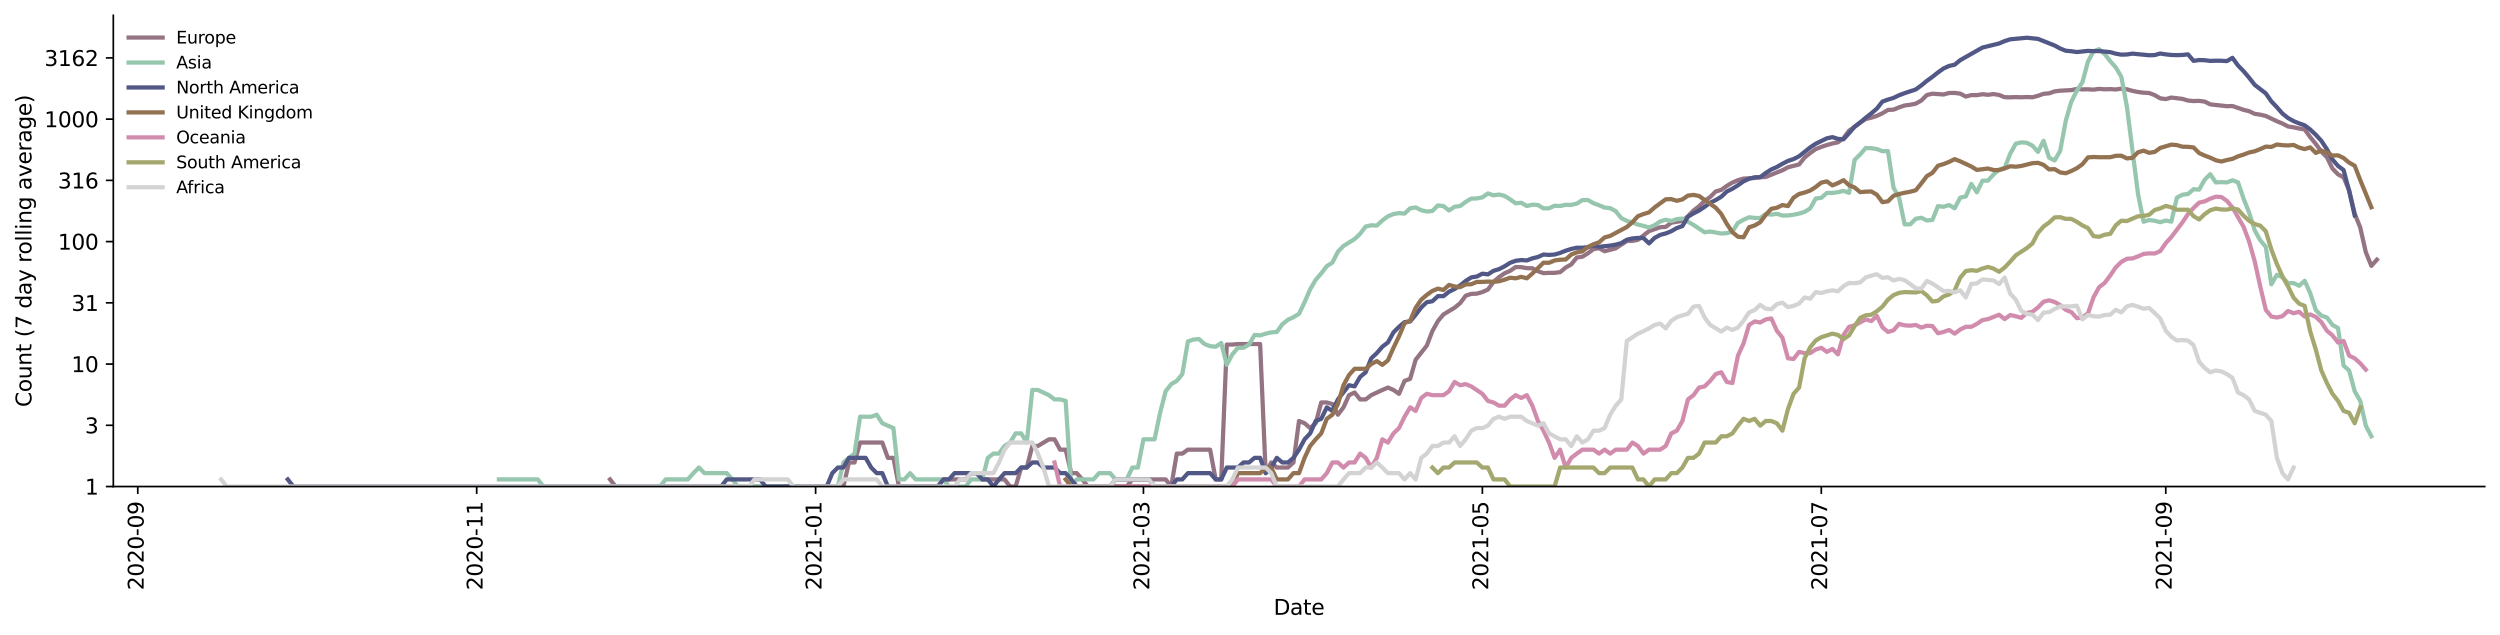 <?xml version="1.0" encoding="utf-8" standalone="no"?>
<!DOCTYPE svg PUBLIC "-//W3C//DTD SVG 1.1//EN"
  "http://www.w3.org/Graphics/SVG/1.1/DTD/svg11.dtd">
<svg height="298.621pt" version="1.1" viewBox="0 0 1176.528 298.621" width="1176.528pt" xmlns="http://www.w3.org/2000/svg" xmlns:xlink="http://www.w3.org/1999/xlink">
 <defs>
  <style type="text/css">*{stroke-linecap:butt;stroke-linejoin:round;}</style>
 </defs>
 <g id="figure_1">
  <g id="patch_1">
   <path d="M 0 298.621 
L 1176.528 298.621 
L 1176.528 0 
L 0 0 
z
" style="fill:#ffffff;"/>
  </g>
  <g id="axes_1">
   <g id="patch_2">
    <path d="M 53.328 228.96 
L 1169.328 228.96 
L 1169.328 7.2 
L 53.328 7.2 
z
" style="fill:#ffffff;"/>
   </g>
   <g id="matplotlib.axis_1">
    <g id="xtick_1">
     <g id="line2d_1">
      <defs>
       <path d="M 0 0 
L 0 3.5 
" id="mff3066e456" style="stroke:#000000;stroke-width:0.8;"/>
      </defs>
      <g>
       <use style="stroke:#000000;stroke-width:0.8;" x="64.833" xlink:href="#mff3066e456" y="228.96"/>
      </g>
     </g>
     <g id="text_1">
      <!-- 2020-09 -->
      <g transform="translate(67.593 277.743)rotate(-90)scale(0.1 -0.1)">
       <defs>
        <path d="M 1228 531 
L 3431 531 
L 3431 0 
L 469 0 
L 469 531 
Q 828 903 1448 1529 
Q 2069 2156 2228 2338 
Q 2531 2678 2651 2914 
Q 2772 3150 2772 3378 
Q 2772 3750 2511 3984 
Q 2250 4219 1831 4219 
Q 1534 4219 1204 4116 
Q 875 4013 500 3803 
L 500 4441 
Q 881 4594 1212 4672 
Q 1544 4750 1819 4750 
Q 2544 4750 2975 4387 
Q 3406 4025 3406 3419 
Q 3406 3131 3298 2873 
Q 3191 2616 2906 2266 
Q 2828 2175 2409 1742 
Q 1991 1309 1228 531 
z
" id="DejaVuSans-32" transform="scale(0.016)"/>
        <path d="M 2034 4250 
Q 1547 4250 1301 3770 
Q 1056 3291 1056 2328 
Q 1056 1369 1301 889 
Q 1547 409 2034 409 
Q 2525 409 2770 889 
Q 3016 1369 3016 2328 
Q 3016 3291 2770 3770 
Q 2525 4250 2034 4250 
z
M 2034 4750 
Q 2819 4750 3233 4129 
Q 3647 3509 3647 2328 
Q 3647 1150 3233 529 
Q 2819 -91 2034 -91 
Q 1250 -91 836 529 
Q 422 1150 422 2328 
Q 422 3509 836 4129 
Q 1250 4750 2034 4750 
z
" id="DejaVuSans-30" transform="scale(0.016)"/>
        <path d="M 313 2009 
L 1997 2009 
L 1997 1497 
L 313 1497 
L 313 2009 
z
" id="DejaVuSans-2d" transform="scale(0.016)"/>
        <path d="M 703 97 
L 703 672 
Q 941 559 1184 500 
Q 1428 441 1663 441 
Q 2288 441 2617 861 
Q 2947 1281 2994 2138 
Q 2813 1869 2534 1725 
Q 2256 1581 1919 1581 
Q 1219 1581 811 2004 
Q 403 2428 403 3163 
Q 403 3881 828 4315 
Q 1253 4750 1959 4750 
Q 2769 4750 3195 4129 
Q 3622 3509 3622 2328 
Q 3622 1225 3098 567 
Q 2575 -91 1691 -91 
Q 1453 -91 1209 -44 
Q 966 3 703 97 
z
M 1959 2075 
Q 2384 2075 2632 2365 
Q 2881 2656 2881 3163 
Q 2881 3666 2632 3958 
Q 2384 4250 1959 4250 
Q 1534 4250 1286 3958 
Q 1038 3666 1038 3163 
Q 1038 2656 1286 2365 
Q 1534 2075 1959 2075 
z
" id="DejaVuSans-39" transform="scale(0.016)"/>
       </defs>
       <use xlink:href="#DejaVuSans-32"/>
       <use x="63.623" xlink:href="#DejaVuSans-30"/>
       <use x="127.246" xlink:href="#DejaVuSans-32"/>
       <use x="190.869" xlink:href="#DejaVuSans-30"/>
       <use x="254.492" xlink:href="#DejaVuSans-2d"/>
       <use x="290.576" xlink:href="#DejaVuSans-30"/>
       <use x="354.199" xlink:href="#DejaVuSans-39"/>
      </g>
     </g>
    </g>
    <g id="xtick_2">
     <g id="line2d_2">
      <g>
       <use style="stroke:#000000;stroke-width:0.8;" x="224.337" xlink:href="#mff3066e456" y="228.96"/>
      </g>
     </g>
     <g id="text_2">
      <!-- 2020-11 -->
      <g transform="translate(227.096 277.743)rotate(-90)scale(0.1 -0.1)">
       <defs>
        <path d="M 794 531 
L 1825 531 
L 1825 4091 
L 703 3866 
L 703 4441 
L 1819 4666 
L 2450 4666 
L 2450 531 
L 3481 531 
L 3481 0 
L 794 0 
L 794 531 
z
" id="DejaVuSans-31" transform="scale(0.016)"/>
       </defs>
       <use xlink:href="#DejaVuSans-32"/>
       <use x="63.623" xlink:href="#DejaVuSans-30"/>
       <use x="127.246" xlink:href="#DejaVuSans-32"/>
       <use x="190.869" xlink:href="#DejaVuSans-30"/>
       <use x="254.492" xlink:href="#DejaVuSans-2d"/>
       <use x="290.576" xlink:href="#DejaVuSans-31"/>
       <use x="354.199" xlink:href="#DejaVuSans-31"/>
      </g>
     </g>
    </g>
    <g id="xtick_3">
     <g id="line2d_3">
      <g>
       <use style="stroke:#000000;stroke-width:0.8;" x="383.84" xlink:href="#mff3066e456" y="228.96"/>
      </g>
     </g>
     <g id="text_3">
      <!-- 2021-01 -->
      <g transform="translate(386.599 277.743)rotate(-90)scale(0.1 -0.1)">
       <use xlink:href="#DejaVuSans-32"/>
       <use x="63.623" xlink:href="#DejaVuSans-30"/>
       <use x="127.246" xlink:href="#DejaVuSans-32"/>
       <use x="190.869" xlink:href="#DejaVuSans-31"/>
       <use x="254.492" xlink:href="#DejaVuSans-2d"/>
       <use x="290.576" xlink:href="#DejaVuSans-30"/>
       <use x="354.199" xlink:href="#DejaVuSans-31"/>
      </g>
     </g>
    </g>
    <g id="xtick_4">
     <g id="line2d_4">
      <g>
       <use style="stroke:#000000;stroke-width:0.8;" x="538.114" xlink:href="#mff3066e456" y="228.96"/>
      </g>
     </g>
     <g id="text_4">
      <!-- 2021-03 -->
      <g transform="translate(540.873 277.743)rotate(-90)scale(0.1 -0.1)">
       <defs>
        <path d="M 2597 2516 
Q 3050 2419 3304 2112 
Q 3559 1806 3559 1356 
Q 3559 666 3084 287 
Q 2609 -91 1734 -91 
Q 1441 -91 1130 -33 
Q 819 25 488 141 
L 488 750 
Q 750 597 1062 519 
Q 1375 441 1716 441 
Q 2309 441 2620 675 
Q 2931 909 2931 1356 
Q 2931 1769 2642 2001 
Q 2353 2234 1838 2234 
L 1294 2234 
L 1294 2753 
L 1863 2753 
Q 2328 2753 2575 2939 
Q 2822 3125 2822 3475 
Q 2822 3834 2567 4026 
Q 2313 4219 1838 4219 
Q 1578 4219 1281 4162 
Q 984 4106 628 3988 
L 628 4550 
Q 988 4650 1302 4700 
Q 1616 4750 1894 4750 
Q 2613 4750 3031 4423 
Q 3450 4097 3450 3541 
Q 3450 3153 3228 2886 
Q 3006 2619 2597 2516 
z
" id="DejaVuSans-33" transform="scale(0.016)"/>
       </defs>
       <use xlink:href="#DejaVuSans-32"/>
       <use x="63.623" xlink:href="#DejaVuSans-30"/>
       <use x="127.246" xlink:href="#DejaVuSans-32"/>
       <use x="190.869" xlink:href="#DejaVuSans-31"/>
       <use x="254.492" xlink:href="#DejaVuSans-2d"/>
       <use x="290.576" xlink:href="#DejaVuSans-30"/>
       <use x="354.199" xlink:href="#DejaVuSans-33"/>
      </g>
     </g>
    </g>
    <g id="xtick_5">
     <g id="line2d_5">
      <g>
       <use style="stroke:#000000;stroke-width:0.8;" x="697.617" xlink:href="#mff3066e456" y="228.96"/>
      </g>
     </g>
     <g id="text_5">
      <!-- 2021-05 -->
      <g transform="translate(700.376 277.743)rotate(-90)scale(0.1 -0.1)">
       <defs>
        <path d="M 691 4666 
L 3169 4666 
L 3169 4134 
L 1269 4134 
L 1269 2991 
Q 1406 3038 1543 3061 
Q 1681 3084 1819 3084 
Q 2600 3084 3056 2656 
Q 3513 2228 3513 1497 
Q 3513 744 3044 326 
Q 2575 -91 1722 -91 
Q 1428 -91 1123 -41 
Q 819 9 494 109 
L 494 744 
Q 775 591 1075 516 
Q 1375 441 1709 441 
Q 2250 441 2565 725 
Q 2881 1009 2881 1497 
Q 2881 1984 2565 2268 
Q 2250 2553 1709 2553 
Q 1456 2553 1204 2497 
Q 953 2441 691 2322 
L 691 4666 
z
" id="DejaVuSans-35" transform="scale(0.016)"/>
       </defs>
       <use xlink:href="#DejaVuSans-32"/>
       <use x="63.623" xlink:href="#DejaVuSans-30"/>
       <use x="127.246" xlink:href="#DejaVuSans-32"/>
       <use x="190.869" xlink:href="#DejaVuSans-31"/>
       <use x="254.492" xlink:href="#DejaVuSans-2d"/>
       <use x="290.576" xlink:href="#DejaVuSans-30"/>
       <use x="354.199" xlink:href="#DejaVuSans-35"/>
      </g>
     </g>
    </g>
    <g id="xtick_6">
     <g id="line2d_6">
      <g>
       <use style="stroke:#000000;stroke-width:0.8;" x="857.12" xlink:href="#mff3066e456" y="228.96"/>
      </g>
     </g>
     <g id="text_6">
      <!-- 2021-07 -->
      <g transform="translate(859.879 277.743)rotate(-90)scale(0.1 -0.1)">
       <defs>
        <path d="M 525 4666 
L 3525 4666 
L 3525 4397 
L 1831 0 
L 1172 0 
L 2766 4134 
L 525 4134 
L 525 4666 
z
" id="DejaVuSans-37" transform="scale(0.016)"/>
       </defs>
       <use xlink:href="#DejaVuSans-32"/>
       <use x="63.623" xlink:href="#DejaVuSans-30"/>
       <use x="127.246" xlink:href="#DejaVuSans-32"/>
       <use x="190.869" xlink:href="#DejaVuSans-31"/>
       <use x="254.492" xlink:href="#DejaVuSans-2d"/>
       <use x="290.576" xlink:href="#DejaVuSans-30"/>
       <use x="354.199" xlink:href="#DejaVuSans-37"/>
      </g>
     </g>
    </g>
    <g id="xtick_7">
     <g id="line2d_7">
      <g>
       <use style="stroke:#000000;stroke-width:0.8;" x="1019.238" xlink:href="#mff3066e456" y="228.96"/>
      </g>
     </g>
     <g id="text_7">
      <!-- 2021-09 -->
      <g transform="translate(1021.998 277.743)rotate(-90)scale(0.1 -0.1)">
       <use xlink:href="#DejaVuSans-32"/>
       <use x="63.623" xlink:href="#DejaVuSans-30"/>
       <use x="127.246" xlink:href="#DejaVuSans-32"/>
       <use x="190.869" xlink:href="#DejaVuSans-31"/>
       <use x="254.492" xlink:href="#DejaVuSans-2d"/>
       <use x="290.576" xlink:href="#DejaVuSans-30"/>
       <use x="354.199" xlink:href="#DejaVuSans-39"/>
      </g>
     </g>
    </g>
    <g id="text_8">
     <!-- Date -->
     <g transform="translate(599.377 289.341)scale(0.1 -0.1)">
      <defs>
       <path d="M 1259 4147 
L 1259 519 
L 2022 519 
Q 2988 519 3436 956 
Q 3884 1394 3884 2338 
Q 3884 3275 3436 3711 
Q 2988 4147 2022 4147 
L 1259 4147 
z
M 628 4666 
L 1925 4666 
Q 3281 4666 3915 4102 
Q 4550 3538 4550 2338 
Q 4550 1131 3912 565 
Q 3275 0 1925 0 
L 628 0 
L 628 4666 
z
" id="DejaVuSans-44" transform="scale(0.016)"/>
       <path d="M 2194 1759 
Q 1497 1759 1228 1600 
Q 959 1441 959 1056 
Q 959 750 1161 570 
Q 1363 391 1709 391 
Q 2188 391 2477 730 
Q 2766 1069 2766 1631 
L 2766 1759 
L 2194 1759 
z
M 3341 1997 
L 3341 0 
L 2766 0 
L 2766 531 
Q 2569 213 2275 61 
Q 1981 -91 1556 -91 
Q 1019 -91 701 211 
Q 384 513 384 1019 
Q 384 1609 779 1909 
Q 1175 2209 1959 2209 
L 2766 2209 
L 2766 2266 
Q 2766 2663 2505 2880 
Q 2244 3097 1772 3097 
Q 1472 3097 1187 3025 
Q 903 2953 641 2809 
L 641 3341 
Q 956 3463 1253 3523 
Q 1550 3584 1831 3584 
Q 2591 3584 2966 3190 
Q 3341 2797 3341 1997 
z
" id="DejaVuSans-61" transform="scale(0.016)"/>
       <path d="M 1172 4494 
L 1172 3500 
L 2356 3500 
L 2356 3053 
L 1172 3053 
L 1172 1153 
Q 1172 725 1289 603 
Q 1406 481 1766 481 
L 2356 481 
L 2356 0 
L 1766 0 
Q 1100 0 847 248 
Q 594 497 594 1153 
L 594 3053 
L 172 3053 
L 172 3500 
L 594 3500 
L 594 4494 
L 1172 4494 
z
" id="DejaVuSans-74" transform="scale(0.016)"/>
       <path d="M 3597 1894 
L 3597 1613 
L 953 1613 
Q 991 1019 1311 708 
Q 1631 397 2203 397 
Q 2534 397 2845 478 
Q 3156 559 3463 722 
L 3463 178 
Q 3153 47 2828 -22 
Q 2503 -91 2169 -91 
Q 1331 -91 842 396 
Q 353 884 353 1716 
Q 353 2575 817 3079 
Q 1281 3584 2069 3584 
Q 2775 3584 3186 3129 
Q 3597 2675 3597 1894 
z
M 3022 2063 
Q 3016 2534 2758 2815 
Q 2500 3097 2075 3097 
Q 1594 3097 1305 2825 
Q 1016 2553 972 2059 
L 3022 2063 
z
" id="DejaVuSans-65" transform="scale(0.016)"/>
      </defs>
      <use xlink:href="#DejaVuSans-44"/>
      <use x="77.002" xlink:href="#DejaVuSans-61"/>
      <use x="138.281" xlink:href="#DejaVuSans-74"/>
      <use x="177.49" xlink:href="#DejaVuSans-65"/>
     </g>
    </g>
   </g>
   <g id="matplotlib.axis_2">
    <g id="ytick_1">
     <g id="line2d_8">
      <defs>
       <path d="M 0 0 
L -3.5 0 
" id="m9915621130" style="stroke:#000000;stroke-width:0.8;"/>
      </defs>
      <g>
       <use style="stroke:#000000;stroke-width:0.8;" x="53.328" xlink:href="#m9915621130" y="228.96"/>
      </g>
     </g>
     <g id="text_9">
      <!-- 1 -->
      <g transform="translate(39.966 232.759)scale(0.1 -0.1)">
       <use xlink:href="#DejaVuSans-31"/>
      </g>
     </g>
    </g>
    <g id="ytick_2">
     <g id="line2d_9">
      <g>
       <use style="stroke:#000000;stroke-width:0.8;" x="53.328" xlink:href="#m9915621130" y="200.145"/>
      </g>
     </g>
     <g id="text_10">
      <!-- 3 -->
      <g transform="translate(39.966 203.944)scale(0.1 -0.1)">
       <use xlink:href="#DejaVuSans-33"/>
      </g>
     </g>
    </g>
    <g id="ytick_3">
     <g id="line2d_10">
      <g>
       <use style="stroke:#000000;stroke-width:0.8;" x="53.328" xlink:href="#m9915621130" y="171.33"/>
      </g>
     </g>
     <g id="text_11">
      <!-- 10 -->
      <g transform="translate(33.603 175.129)scale(0.1 -0.1)">
       <use xlink:href="#DejaVuSans-31"/>
       <use x="63.623" xlink:href="#DejaVuSans-30"/>
      </g>
     </g>
    </g>
    <g id="ytick_4">
     <g id="line2d_11">
      <g>
       <use style="stroke:#000000;stroke-width:0.8;" x="53.328" xlink:href="#m9915621130" y="142.515"/>
      </g>
     </g>
     <g id="text_12">
      <!-- 31 -->
      <g transform="translate(33.603 146.314)scale(0.1 -0.1)">
       <use xlink:href="#DejaVuSans-33"/>
       <use x="63.623" xlink:href="#DejaVuSans-31"/>
      </g>
     </g>
    </g>
    <g id="ytick_5">
     <g id="line2d_12">
      <g>
       <use style="stroke:#000000;stroke-width:0.8;" x="53.328" xlink:href="#m9915621130" y="113.7"/>
      </g>
     </g>
     <g id="text_13">
      <!-- 100 -->
      <g transform="translate(27.241 117.499)scale(0.1 -0.1)">
       <use xlink:href="#DejaVuSans-31"/>
       <use x="63.623" xlink:href="#DejaVuSans-30"/>
       <use x="127.246" xlink:href="#DejaVuSans-30"/>
      </g>
     </g>
    </g>
    <g id="ytick_6">
     <g id="line2d_13">
      <g>
       <use style="stroke:#000000;stroke-width:0.8;" x="53.328" xlink:href="#m9915621130" y="84.885"/>
      </g>
     </g>
     <g id="text_14">
      <!-- 316 -->
      <g transform="translate(27.241 88.684)scale(0.1 -0.1)">
       <defs>
        <path d="M 2113 2584 
Q 1688 2584 1439 2293 
Q 1191 2003 1191 1497 
Q 1191 994 1439 701 
Q 1688 409 2113 409 
Q 2538 409 2786 701 
Q 3034 994 3034 1497 
Q 3034 2003 2786 2293 
Q 2538 2584 2113 2584 
z
M 3366 4563 
L 3366 3988 
Q 3128 4100 2886 4159 
Q 2644 4219 2406 4219 
Q 1781 4219 1451 3797 
Q 1122 3375 1075 2522 
Q 1259 2794 1537 2939 
Q 1816 3084 2150 3084 
Q 2853 3084 3261 2657 
Q 3669 2231 3669 1497 
Q 3669 778 3244 343 
Q 2819 -91 2113 -91 
Q 1303 -91 875 529 
Q 447 1150 447 2328 
Q 447 3434 972 4092 
Q 1497 4750 2381 4750 
Q 2619 4750 2861 4703 
Q 3103 4656 3366 4563 
z
" id="DejaVuSans-36" transform="scale(0.016)"/>
       </defs>
       <use xlink:href="#DejaVuSans-33"/>
       <use x="63.623" xlink:href="#DejaVuSans-31"/>
       <use x="127.246" xlink:href="#DejaVuSans-36"/>
      </g>
     </g>
    </g>
    <g id="ytick_7">
     <g id="line2d_14">
      <g>
       <use style="stroke:#000000;stroke-width:0.8;" x="53.328" xlink:href="#m9915621130" y="56.07"/>
      </g>
     </g>
     <g id="text_15">
      <!-- 1000 -->
      <g transform="translate(20.878 59.869)scale(0.1 -0.1)">
       <use xlink:href="#DejaVuSans-31"/>
       <use x="63.623" xlink:href="#DejaVuSans-30"/>
       <use x="127.246" xlink:href="#DejaVuSans-30"/>
       <use x="190.869" xlink:href="#DejaVuSans-30"/>
      </g>
     </g>
    </g>
    <g id="ytick_8">
     <g id="line2d_15">
      <g>
       <use style="stroke:#000000;stroke-width:0.8;" x="53.328" xlink:href="#m9915621130" y="27.255"/>
      </g>
     </g>
     <g id="text_16">
      <!-- 3162 -->
      <g transform="translate(20.878 31.054)scale(0.1 -0.1)">
       <use xlink:href="#DejaVuSans-33"/>
       <use x="63.623" xlink:href="#DejaVuSans-31"/>
       <use x="127.246" xlink:href="#DejaVuSans-36"/>
       <use x="190.869" xlink:href="#DejaVuSans-32"/>
      </g>
     </g>
    </g>
    <g id="text_17">
     <!-- Count (7 day rolling average) -->
     <g transform="translate(14.798 191.548)rotate(-90)scale(0.1 -0.1)">
      <defs>
       <path d="M 4122 4306 
L 4122 3641 
Q 3803 3938 3442 4084 
Q 3081 4231 2675 4231 
Q 1875 4231 1450 3742 
Q 1025 3253 1025 2328 
Q 1025 1406 1450 917 
Q 1875 428 2675 428 
Q 3081 428 3442 575 
Q 3803 722 4122 1019 
L 4122 359 
Q 3791 134 3420 21 
Q 3050 -91 2638 -91 
Q 1578 -91 968 557 
Q 359 1206 359 2328 
Q 359 3453 968 4101 
Q 1578 4750 2638 4750 
Q 3056 4750 3426 4639 
Q 3797 4528 4122 4306 
z
" id="DejaVuSans-43" transform="scale(0.016)"/>
       <path d="M 1959 3097 
Q 1497 3097 1228 2736 
Q 959 2375 959 1747 
Q 959 1119 1226 758 
Q 1494 397 1959 397 
Q 2419 397 2687 759 
Q 2956 1122 2956 1747 
Q 2956 2369 2687 2733 
Q 2419 3097 1959 3097 
z
M 1959 3584 
Q 2709 3584 3137 3096 
Q 3566 2609 3566 1747 
Q 3566 888 3137 398 
Q 2709 -91 1959 -91 
Q 1206 -91 779 398 
Q 353 888 353 1747 
Q 353 2609 779 3096 
Q 1206 3584 1959 3584 
z
" id="DejaVuSans-6f" transform="scale(0.016)"/>
       <path d="M 544 1381 
L 544 3500 
L 1119 3500 
L 1119 1403 
Q 1119 906 1312 657 
Q 1506 409 1894 409 
Q 2359 409 2629 706 
Q 2900 1003 2900 1516 
L 2900 3500 
L 3475 3500 
L 3475 0 
L 2900 0 
L 2900 538 
Q 2691 219 2414 64 
Q 2138 -91 1772 -91 
Q 1169 -91 856 284 
Q 544 659 544 1381 
z
M 1991 3584 
L 1991 3584 
z
" id="DejaVuSans-75" transform="scale(0.016)"/>
       <path d="M 3513 2113 
L 3513 0 
L 2938 0 
L 2938 2094 
Q 2938 2591 2744 2837 
Q 2550 3084 2163 3084 
Q 1697 3084 1428 2787 
Q 1159 2491 1159 1978 
L 1159 0 
L 581 0 
L 581 3500 
L 1159 3500 
L 1159 2956 
Q 1366 3272 1645 3428 
Q 1925 3584 2291 3584 
Q 2894 3584 3203 3211 
Q 3513 2838 3513 2113 
z
" id="DejaVuSans-6e" transform="scale(0.016)"/>
       <path id="DejaVuSans-20" transform="scale(0.016)"/>
       <path d="M 1984 4856 
Q 1566 4138 1362 3434 
Q 1159 2731 1159 2009 
Q 1159 1288 1364 580 
Q 1569 -128 1984 -844 
L 1484 -844 
Q 1016 -109 783 600 
Q 550 1309 550 2009 
Q 550 2706 781 3412 
Q 1013 4119 1484 4856 
L 1984 4856 
z
" id="DejaVuSans-28" transform="scale(0.016)"/>
       <path d="M 2906 2969 
L 2906 4863 
L 3481 4863 
L 3481 0 
L 2906 0 
L 2906 525 
Q 2725 213 2448 61 
Q 2172 -91 1784 -91 
Q 1150 -91 751 415 
Q 353 922 353 1747 
Q 353 2572 751 3078 
Q 1150 3584 1784 3584 
Q 2172 3584 2448 3432 
Q 2725 3281 2906 2969 
z
M 947 1747 
Q 947 1113 1208 752 
Q 1469 391 1925 391 
Q 2381 391 2643 752 
Q 2906 1113 2906 1747 
Q 2906 2381 2643 2742 
Q 2381 3103 1925 3103 
Q 1469 3103 1208 2742 
Q 947 2381 947 1747 
z
" id="DejaVuSans-64" transform="scale(0.016)"/>
       <path d="M 2059 -325 
Q 1816 -950 1584 -1140 
Q 1353 -1331 966 -1331 
L 506 -1331 
L 506 -850 
L 844 -850 
Q 1081 -850 1212 -737 
Q 1344 -625 1503 -206 
L 1606 56 
L 191 3500 
L 800 3500 
L 1894 763 
L 2988 3500 
L 3597 3500 
L 2059 -325 
z
" id="DejaVuSans-79" transform="scale(0.016)"/>
       <path d="M 2631 2963 
Q 2534 3019 2420 3045 
Q 2306 3072 2169 3072 
Q 1681 3072 1420 2755 
Q 1159 2438 1159 1844 
L 1159 0 
L 581 0 
L 581 3500 
L 1159 3500 
L 1159 2956 
Q 1341 3275 1631 3429 
Q 1922 3584 2338 3584 
Q 2397 3584 2469 3576 
Q 2541 3569 2628 3553 
L 2631 2963 
z
" id="DejaVuSans-72" transform="scale(0.016)"/>
       <path d="M 603 4863 
L 1178 4863 
L 1178 0 
L 603 0 
L 603 4863 
z
" id="DejaVuSans-6c" transform="scale(0.016)"/>
       <path d="M 603 3500 
L 1178 3500 
L 1178 0 
L 603 0 
L 603 3500 
z
M 603 4863 
L 1178 4863 
L 1178 4134 
L 603 4134 
L 603 4863 
z
" id="DejaVuSans-69" transform="scale(0.016)"/>
       <path d="M 2906 1791 
Q 2906 2416 2648 2759 
Q 2391 3103 1925 3103 
Q 1463 3103 1205 2759 
Q 947 2416 947 1791 
Q 947 1169 1205 825 
Q 1463 481 1925 481 
Q 2391 481 2648 825 
Q 2906 1169 2906 1791 
z
M 3481 434 
Q 3481 -459 3084 -895 
Q 2688 -1331 1869 -1331 
Q 1566 -1331 1297 -1286 
Q 1028 -1241 775 -1147 
L 775 -588 
Q 1028 -725 1275 -790 
Q 1522 -856 1778 -856 
Q 2344 -856 2625 -561 
Q 2906 -266 2906 331 
L 2906 616 
Q 2728 306 2450 153 
Q 2172 0 1784 0 
Q 1141 0 747 490 
Q 353 981 353 1791 
Q 353 2603 747 3093 
Q 1141 3584 1784 3584 
Q 2172 3584 2450 3431 
Q 2728 3278 2906 2969 
L 2906 3500 
L 3481 3500 
L 3481 434 
z
" id="DejaVuSans-67" transform="scale(0.016)"/>
       <path d="M 191 3500 
L 800 3500 
L 1894 563 
L 2988 3500 
L 3597 3500 
L 2284 0 
L 1503 0 
L 191 3500 
z
" id="DejaVuSans-76" transform="scale(0.016)"/>
       <path d="M 513 4856 
L 1013 4856 
Q 1481 4119 1714 3412 
Q 1947 2706 1947 2009 
Q 1947 1309 1714 600 
Q 1481 -109 1013 -844 
L 513 -844 
Q 928 -128 1133 580 
Q 1338 1288 1338 2009 
Q 1338 2731 1133 3434 
Q 928 4138 513 4856 
z
" id="DejaVuSans-29" transform="scale(0.016)"/>
      </defs>
      <use xlink:href="#DejaVuSans-43"/>
      <use x="69.824" xlink:href="#DejaVuSans-6f"/>
      <use x="131.006" xlink:href="#DejaVuSans-75"/>
      <use x="194.385" xlink:href="#DejaVuSans-6e"/>
      <use x="257.764" xlink:href="#DejaVuSans-74"/>
      <use x="296.973" xlink:href="#DejaVuSans-20"/>
      <use x="328.76" xlink:href="#DejaVuSans-28"/>
      <use x="367.773" xlink:href="#DejaVuSans-37"/>
      <use x="431.396" xlink:href="#DejaVuSans-20"/>
      <use x="463.184" xlink:href="#DejaVuSans-64"/>
      <use x="526.66" xlink:href="#DejaVuSans-61"/>
      <use x="587.939" xlink:href="#DejaVuSans-79"/>
      <use x="647.119" xlink:href="#DejaVuSans-20"/>
      <use x="678.906" xlink:href="#DejaVuSans-72"/>
      <use x="717.77" xlink:href="#DejaVuSans-6f"/>
      <use x="778.951" xlink:href="#DejaVuSans-6c"/>
      <use x="806.734" xlink:href="#DejaVuSans-6c"/>
      <use x="834.518" xlink:href="#DejaVuSans-69"/>
      <use x="862.301" xlink:href="#DejaVuSans-6e"/>
      <use x="925.68" xlink:href="#DejaVuSans-67"/>
      <use x="989.156" xlink:href="#DejaVuSans-20"/>
      <use x="1020.943" xlink:href="#DejaVuSans-61"/>
      <use x="1082.223" xlink:href="#DejaVuSans-76"/>
      <use x="1141.402" xlink:href="#DejaVuSans-65"/>
      <use x="1202.926" xlink:href="#DejaVuSans-72"/>
      <use x="1244.039" xlink:href="#DejaVuSans-61"/>
      <use x="1305.318" xlink:href="#DejaVuSans-67"/>
      <use x="1368.795" xlink:href="#DejaVuSans-65"/>
      <use x="1430.318" xlink:href="#DejaVuSans-29"/>
     </g>
    </g>
   </g>
   <g id="line2d_16">
    <path clip-path="url(#p66e56447bb)" d="M 287.092 225.618 
L 289.707 228.96 
L 396.914 228.96 
L 399.529 217.648 
L 402.143 217.648 
L 404.758 208.27 
L 415.218 208.27 
L 417.832 215.47 
L 420.447 215.47 
L 423.062 228.96 
L 441.366 228.96 
L 443.98 225.618 
L 454.44 225.618 
L 457.054 222.67 
L 459.669 222.67 
L 462.284 225.618 
L 472.743 225.618 
L 475.358 228.96 
L 477.973 228.96 
L 480.588 220.033 
L 483.203 220.033 
L 485.817 209.885 
L 488.432 209.885 
L 493.662 206.752 
L 496.277 206.752 
L 498.891 211.612 
L 501.506 211.612 
L 504.121 222.67 
L 506.736 222.67 
L 509.351 225.618 
L 511.965 228.96 
L 530.269 228.96 
L 532.884 225.618 
L 548.573 225.618 
L 551.188 228.96 
L 553.802 213.466 
L 556.417 213.466 
L 559.032 211.612 
L 569.491 211.612 
L 572.106 225.618 
L 574.721 225.618 
L 577.336 162.154 
L 579.95 162.154 
L 582.565 161.907 
L 593.024 161.907 
L 595.639 222.67 
L 598.254 217.648 
L 600.869 220.033 
L 606.099 220.033 
L 608.713 217.648 
L 611.328 198.121 
L 613.943 199.187 
L 616.558 201.464 
L 619.173 199.187 
L 621.787 189.404 
L 624.402 189.404 
L 627.017 190.151 
L 629.632 195.174 
L 632.247 191.716 
L 634.861 185.97 
L 637.476 184.718 
L 640.091 187.973 
L 642.706 187.973 
L 645.321 185.97 
L 650.55 183.526 
L 653.165 182.388 
L 655.78 183.526 
L 658.395 185.336 
L 661.009 179.256 
L 663.624 178.293 
L 666.239 169.272 
L 671.469 162.655 
L 674.084 155.837 
L 676.698 151.113 
L 679.313 147.971 
L 684.543 144.806 
L 687.158 142.669 
L 689.772 139.171 
L 692.387 138.296 
L 695.002 138.201 
L 697.617 137.451 
L 700.232 136.278 
L 702.846 132.673 
L 705.461 130.413 
L 708.076 128.598 
L 710.691 127.457 
L 713.306 125.665 
L 715.92 125.722 
L 718.535 126.189 
L 721.15 126.248 
L 723.765 127.644 
L 726.38 128.533 
L 728.994 128.404 
L 731.609 128.404 
L 734.224 128.085 
L 736.839 125.896 
L 739.454 124.427 
L 742.069 121.188 
L 744.683 120.805 
L 747.298 119.196 
L 749.913 117.227 
L 752.528 116.818 
L 755.143 118.235 
L 760.372 116.859 
L 765.602 113.416 
L 768.217 113.38 
L 770.831 112.856 
L 776.061 108.753 
L 781.291 106.942 
L 783.905 106.779 
L 786.52 104.798 
L 791.75 103.912 
L 794.365 101.781 
L 796.979 99.068 
L 799.594 97.059 
L 802.209 94.542 
L 804.824 92.699 
L 807.439 90.104 
L 810.054 89.363 
L 812.668 87.475 
L 815.283 85.919 
L 817.898 84.802 
L 820.513 84.036 
L 825.742 83.775 
L 828.357 83.41 
L 830.972 83.293 
L 836.202 81.168 
L 838.816 80.137 
L 841.431 78.728 
L 846.661 77.394 
L 849.276 74.115 
L 851.89 72.021 
L 854.505 70.158 
L 857.12 69.143 
L 859.735 68.255 
L 862.35 67.527 
L 864.964 66.973 
L 867.579 65.002 
L 870.194 61.495 
L 872.809 59.712 
L 875.424 57.672 
L 878.039 56.002 
L 880.653 55.383 
L 883.268 54.534 
L 885.883 53.301 
L 888.498 51.741 
L 891.113 51.609 
L 893.727 50.523 
L 896.342 49.644 
L 898.957 49.296 
L 901.572 48.785 
L 904.187 47.309 
L 906.801 44.712 
L 909.416 44.091 
L 914.646 44.466 
L 917.261 43.761 
L 919.875 43.735 
L 922.49 44.06 
L 925.105 45.431 
L 927.72 44.756 
L 930.335 44.776 
L 932.949 44.34 
L 935.564 44.61 
L 938.179 44.269 
L 940.794 44.696 
L 943.409 45.753 
L 946.024 45.796 
L 948.638 45.697 
L 951.253 45.782 
L 953.868 45.661 
L 956.483 45.779 
L 959.098 45.081 
L 961.712 44.149 
L 964.327 43.921 
L 966.942 43.003 
L 969.557 42.676 
L 974.786 42.397 
L 977.401 41.836 
L 980.016 42.068 
L 982.631 42.023 
L 985.246 42.187 
L 987.86 41.832 
L 990.475 42.029 
L 993.09 41.942 
L 995.705 42.107 
L 998.32 41.719 
L 1000.934 42.015 
L 1003.549 42.758 
L 1006.164 43.287 
L 1008.779 43.632 
L 1011.394 43.763 
L 1014.009 44.762 
L 1016.623 46.273 
L 1019.238 46.635 
L 1021.853 45.91 
L 1027.083 46.542 
L 1029.697 47.324 
L 1032.312 47.555 
L 1034.927 47.471 
L 1037.542 47.81 
L 1040.157 49.113 
L 1048.001 49.978 
L 1050.616 49.892 
L 1055.845 51.701 
L 1058.46 52.325 
L 1061.075 53.575 
L 1063.69 53.956 
L 1066.305 54.568 
L 1071.534 57.051 
L 1074.149 58.134 
L 1076.764 59.511 
L 1079.379 59.916 
L 1081.994 60.477 
L 1084.608 60.92 
L 1087.223 64.547 
L 1089.838 67.731 
L 1092.453 71.341 
L 1095.068 73.983 
L 1097.682 79.327 
L 1100.297 82.041 
L 1102.912 83.463 
L 1105.527 89.539 
L 1108.142 100.546 
L 1110.756 107.079 
L 1113.371 118.667 
L 1115.986 125.094 
L 1118.601 122.222 
L 1118.601 122.222 
" style="fill:none;stroke:#947383;stroke-linecap:square;stroke-width:2;"/>
   </g>
   <g id="line2d_17">
    <path clip-path="url(#p66e56447bb)" d="M 234.796 225.618 
L 253.099 225.618 
L 255.714 228.96 
L 310.625 228.96 
L 313.24 225.618 
L 323.699 225.618 
L 326.314 222.67 
L 328.929 220.033 
L 331.544 222.67 
L 342.003 222.67 
L 344.618 225.618 
L 347.233 228.96 
L 394.299 228.96 
L 396.914 217.648 
L 399.529 215.47 
L 402.143 213.466 
L 404.758 196.118 
L 409.988 196.118 
L 412.603 195.174 
L 415.218 199.187 
L 420.447 201.464 
L 423.062 225.618 
L 425.677 225.618 
L 428.292 222.67 
L 430.906 225.618 
L 443.98 225.618 
L 446.595 228.96 
L 454.44 228.96 
L 457.054 225.618 
L 462.284 225.618 
L 464.899 215.47 
L 467.514 213.466 
L 470.128 213.466 
L 472.743 209.885 
L 475.358 208.27 
L 477.973 203.968 
L 480.588 203.968 
L 483.203 208.27 
L 485.817 183.526 
L 488.432 183.526 
L 493.662 185.97 
L 496.277 187.973 
L 498.891 187.973 
L 501.506 188.678 
L 504.121 228.96 
L 506.736 225.618 
L 514.58 225.618 
L 517.195 222.67 
L 522.425 222.67 
L 525.039 225.618 
L 530.269 225.618 
L 532.884 220.033 
L 535.499 220.033 
L 538.114 206.752 
L 543.343 206.752 
L 545.958 194.263 
L 548.573 184.115 
L 551.188 180.773 
L 553.802 179.256 
L 556.417 176.037 
L 559.032 160.71 
L 561.647 159.791 
L 564.262 159.567 
L 566.876 161.907 
L 569.491 162.909 
L 572.106 163.165 
L 574.721 161.421 
L 577.336 171.69 
L 579.95 166.767 
L 582.565 163.687 
L 585.18 163.687 
L 587.795 162.154 
L 590.41 157.632 
L 593.024 157.84 
L 595.639 157.019 
L 598.254 156.421 
L 600.869 156.225 
L 603.484 152.591 
L 606.099 150.484 
L 608.713 149.27 
L 611.328 147.692 
L 613.943 142.218 
L 616.558 136.19 
L 619.173 131.7 
L 621.787 128.663 
L 624.402 125.264 
L 627.017 123.617 
L 629.632 118.45 
L 632.247 115.748 
L 637.476 112.513 
L 640.091 110.016 
L 642.706 106.589 
L 645.321 106.031 
L 647.935 106.163 
L 650.55 103.743 
L 653.165 101.803 
L 655.78 100.737 
L 658.395 100.294 
L 661.009 100.525 
L 663.624 98.015 
L 666.239 97.617 
L 668.854 98.929 
L 671.469 99.531 
L 674.084 99.289 
L 676.698 96.676 
L 679.313 96.985 
L 681.928 99.068 
L 684.543 97.281 
L 687.158 96.985 
L 689.772 94.995 
L 692.387 93.468 
L 695.002 93.388 
L 697.617 92.885 
L 700.232 91.026 
L 702.846 91.923 
L 705.461 91.551 
L 708.076 92.179 
L 710.691 93.821 
L 713.306 95.682 
L 715.92 95.422 
L 718.535 96.949 
L 721.15 96.316 
L 723.765 96.459 
L 726.38 98.072 
L 728.994 98.034 
L 731.609 96.821 
L 734.224 96.949 
L 736.839 96.388 
L 739.454 96.406 
L 742.069 95.839 
L 744.683 94.162 
L 747.298 94.129 
L 749.913 95.629 
L 752.528 96.585 
L 755.143 97.673 
L 757.757 97.958 
L 760.372 99.369 
L 762.987 102.639 
L 765.602 103.936 
L 768.217 104.698 
L 770.831 105.691 
L 773.446 106.295 
L 776.061 107.079 
L 778.676 105.978 
L 781.291 104.229 
L 783.905 103.409 
L 786.52 104.009 
L 789.135 103.15 
L 791.75 102.847 
L 796.979 105.847 
L 802.209 109.316 
L 804.824 108.959 
L 810.054 109.893 
L 812.668 109.71 
L 815.283 109.018 
L 817.898 104.899 
L 820.513 103.409 
L 823.128 102.252 
L 825.742 102.547 
L 828.357 102.616 
L 830.972 100.737 
L 833.587 100.994 
L 836.202 100.631 
L 838.816 101.428 
L 841.431 101.406 
L 844.046 101.058 
L 846.661 100.525 
L 849.276 99.694 
L 851.89 98.091 
L 854.505 93.42 
L 857.12 93.119 
L 859.735 90.81 
L 862.35 90.796 
L 864.964 90.468 
L 867.579 89.827 
L 870.194 90.753 
L 872.809 75.22 
L 875.424 72.679 
L 878.039 69.636 
L 880.653 69.747 
L 883.268 70.145 
L 885.883 71.15 
L 888.498 71.111 
L 891.113 88.329 
L 893.727 93.01 
L 896.342 105.587 
L 898.957 105.587 
L 901.572 102.94 
L 904.187 102.479 
L 906.801 103.743 
L 909.416 103.504 
L 912.031 97.004 
L 914.646 97.318 
L 917.261 96.495 
L 919.875 97.996 
L 922.49 93.025 
L 925.105 92.438 
L 927.72 86.576 
L 930.335 90.511 
L 932.949 85.039 
L 935.564 85.005 
L 938.179 82.112 
L 940.794 79.747 
L 943.409 78.986 
L 946.024 72.375 
L 948.638 67.623 
L 951.253 66.995 
L 953.868 67.201 
L 956.483 68.541 
L 959.098 71.479 
L 961.712 66.26 
L 964.327 74.166 
L 966.942 75.513 
L 969.557 70.955 
L 972.172 56.825 
L 974.786 47.854 
L 977.401 42.647 
L 980.016 38.65 
L 982.631 28.948 
L 985.246 24.095 
L 987.86 23.143 
L 990.475 25.443 
L 993.09 28.783 
L 995.705 31.706 
L 998.32 36.165 
L 1000.934 50.13 
L 1006.164 91.214 
L 1008.779 104.351 
L 1011.394 103.528 
L 1014.009 103.888 
L 1016.623 104.574 
L 1019.238 103.792 
L 1021.853 104.302 
L 1024.468 93.01 
L 1027.083 91.625 
L 1029.697 91.316 
L 1032.312 89.04 
L 1034.927 89.228 
L 1037.542 84.577 
L 1040.157 81.97 
L 1042.771 85.849 
L 1045.386 85.708 
L 1048.001 85.86 
L 1050.616 84.847 
L 1053.231 85.813 
L 1055.845 93.452 
L 1058.46 100.064 
L 1061.075 108.374 
L 1063.69 113.065 
L 1066.305 116.139 
L 1068.92 133.765 
L 1071.534 129.322 
L 1074.149 130.483 
L 1076.764 133.291 
L 1079.379 133.213 
L 1081.994 134.493 
L 1084.608 132.145 
L 1087.223 138.011 
L 1089.838 145.946 
L 1092.453 148.54 
L 1095.068 149.419 
L 1097.682 152.931 
L 1100.297 154.342 
L 1102.912 172.056 
L 1105.527 174.368 
L 1108.142 184.115 
L 1110.756 188.678 
L 1113.371 200.299 
L 1115.986 205.322 
L 1115.986 205.322 
" style="fill:none;stroke:#96c6ad;stroke-linecap:square;stroke-width:2;"/>
   </g>
   <g id="line2d_18">
    <path clip-path="url(#p66e56447bb)" d="M 135.433 225.618 
L 138.048 228.96 
L 339.388 228.96 
L 342.003 225.618 
L 357.692 225.618 
L 360.307 228.96 
L 389.069 228.96 
L 391.684 222.67 
L 394.299 220.033 
L 396.914 220.033 
L 399.529 215.47 
L 407.373 215.47 
L 409.988 220.033 
L 412.603 222.67 
L 415.218 222.67 
L 417.832 228.96 
L 441.366 228.96 
L 443.98 225.618 
L 446.595 225.618 
L 449.21 222.67 
L 459.669 222.67 
L 462.284 225.618 
L 464.899 225.618 
L 467.514 228.96 
L 470.128 225.618 
L 472.743 222.67 
L 477.973 222.67 
L 480.588 220.033 
L 483.203 220.033 
L 485.817 217.648 
L 488.432 217.648 
L 491.047 220.033 
L 496.277 220.033 
L 498.891 222.67 
L 501.506 222.67 
L 504.121 225.618 
L 506.736 228.96 
L 522.425 228.96 
L 525.039 225.618 
L 540.728 225.618 
L 543.343 228.96 
L 551.188 228.96 
L 553.802 225.618 
L 556.417 225.618 
L 559.032 222.67 
L 569.491 222.67 
L 572.106 225.618 
L 574.721 225.618 
L 577.336 220.033 
L 582.565 220.033 
L 585.18 217.648 
L 587.795 217.648 
L 590.41 215.47 
L 593.024 215.47 
L 595.639 222.67 
L 598.254 220.033 
L 600.869 215.47 
L 603.484 217.648 
L 606.099 217.648 
L 608.713 215.47 
L 611.328 211.612 
L 613.943 206.752 
L 616.558 203.968 
L 619.173 198.121 
L 621.787 197.1 
L 624.402 191.716 
L 627.017 193.385 
L 629.632 187.973 
L 634.861 181.3 
L 637.476 181.838 
L 640.091 177.366 
L 642.706 175.188 
L 645.321 168.622 
L 647.935 166.178 
L 650.55 163.165 
L 653.165 161.182 
L 655.78 156.421 
L 658.395 153.804 
L 661.009 151.596 
L 663.624 151.273 
L 666.239 148.112 
L 668.854 144.682 
L 671.469 142.218 
L 674.084 141.775 
L 676.698 139.37 
L 679.313 139.37 
L 681.928 137.267 
L 684.543 136.015 
L 687.158 134.329 
L 689.772 132.22 
L 692.387 130.553 
L 695.002 130.136 
L 697.617 128.793 
L 700.232 129.122 
L 702.846 127.457 
L 705.461 126.665 
L 708.076 125.321 
L 710.691 123.67 
L 713.306 122.73 
L 715.92 122.373 
L 718.535 122.576 
L 721.15 121.577 
L 723.765 120.948 
L 726.38 119.782 
L 728.994 119.965 
L 731.609 119.782 
L 734.224 119.018 
L 736.839 117.979 
L 739.454 117.145 
L 742.069 116.577 
L 744.683 116.577 
L 747.298 116.337 
L 749.913 115.593 
L 752.528 116.139 
L 757.757 115.593 
L 760.372 115.135 
L 762.987 114.426 
L 765.602 112.822 
L 768.217 112.208 
L 770.831 111.973 
L 773.446 112.04 
L 776.061 114.536 
L 778.676 111.973 
L 781.291 110.547 
L 783.905 109.862 
L 786.52 108.811 
L 789.135 107.327 
L 791.75 106.402 
L 794.365 101.981 
L 796.979 100.419 
L 799.594 99.088 
L 802.209 97.336 
L 804.824 95.422 
L 807.439 94.146 
L 810.054 92.591 
L 812.668 90.118 
L 815.283 88.827 
L 817.898 87.188 
L 820.513 85.348 
L 823.128 84.123 
L 825.742 83.431 
L 828.357 83.378 
L 830.972 81.413 
L 833.587 79.747 
L 836.202 78.596 
L 838.816 77.086 
L 841.431 75.732 
L 844.046 74.869 
L 846.661 73.54 
L 851.89 69.367 
L 854.505 67.64 
L 859.735 65.1 
L 862.35 64.527 
L 864.964 65.373 
L 867.579 65.529 
L 870.194 62.668 
L 872.809 59.597 
L 875.424 57.642 
L 878.039 55.403 
L 880.653 53.365 
L 883.268 51.12 
L 885.883 47.803 
L 888.498 46.86 
L 891.113 46.078 
L 893.727 44.812 
L 896.342 43.84 
L 901.572 42.101 
L 904.187 40.195 
L 906.801 38.05 
L 909.416 36.166 
L 912.031 34.09 
L 914.646 32.227 
L 917.261 31.034 
L 919.875 30.461 
L 922.49 28.318 
L 932.949 22.388 
L 940.794 20.455 
L 943.409 19.333 
L 946.024 18.499 
L 953.868 17.76 
L 959.098 18.295 
L 966.942 21.417 
L 969.557 22.84 
L 972.172 23.874 
L 974.786 24.115 
L 977.401 24.491 
L 982.631 23.948 
L 985.246 24.066 
L 987.86 24.038 
L 993.09 24.54 
L 995.705 25.258 
L 998.32 25.722 
L 1000.934 25.64 
L 1003.549 25.231 
L 1011.394 26.004 
L 1014.009 25.919 
L 1016.623 25.186 
L 1019.238 25.587 
L 1021.853 25.875 
L 1024.468 25.942 
L 1027.083 25.866 
L 1029.697 25.582 
L 1032.312 28.639 
L 1034.927 28.259 
L 1037.542 28.333 
L 1040.157 28.666 
L 1042.771 28.565 
L 1045.386 28.593 
L 1048.001 28.763 
L 1050.616 27.209 
L 1053.231 30.822 
L 1055.845 33.491 
L 1058.46 36.568 
L 1061.075 39.919 
L 1066.305 43.952 
L 1068.92 47.708 
L 1071.534 50.471 
L 1074.149 53.445 
L 1076.764 55.529 
L 1079.379 56.999 
L 1081.994 58.064 
L 1084.608 58.983 
L 1087.223 60.959 
L 1089.838 63.404 
L 1092.453 66.26 
L 1095.068 70.233 
L 1097.682 75.066 
L 1100.297 78.082 
L 1102.912 80.016 
L 1105.527 89.868 
L 1108.142 101.341 
L 1108.142 101.341 
" style="fill:none;stroke:#525886;stroke-linecap:square;stroke-width:2;"/>
   </g>
   <g id="line2d_19">
    <path clip-path="url(#p66e56447bb)" d="M 501.506 225.618 
L 504.121 228.96 
L 579.95 228.96 
L 582.565 222.67 
L 593.024 222.67 
L 595.639 220.033 
L 598.254 220.033 
L 600.869 225.618 
L 606.099 225.618 
L 608.713 222.67 
L 611.328 222.67 
L 613.943 215.47 
L 616.558 209.885 
L 619.173 206.752 
L 621.787 203.968 
L 624.402 197.1 
L 627.017 195.174 
L 629.632 190.151 
L 632.247 181.3 
L 634.861 176.472 
L 637.476 173.573 
L 642.706 173.573 
L 645.321 171.33 
L 647.935 169.939 
L 650.55 171.69 
L 653.165 169.603 
L 655.78 163.687 
L 658.395 158.261 
L 661.009 152.089 
L 663.624 150.954 
L 666.239 144.806 
L 668.854 141.018 
L 671.469 138.779 
L 674.084 136.903 
L 676.698 135.842 
L 679.313 136.455 
L 681.928 134.086 
L 684.543 134.823 
L 687.158 135.158 
L 689.772 133.845 
L 692.387 133.765 
L 695.002 132.673 
L 697.617 132.673 
L 700.232 132.521 
L 702.846 132.597 
L 705.461 132.37 
L 708.076 131.627 
L 710.691 130.693 
L 713.306 130.977 
L 715.92 130.274 
L 718.535 130.977 
L 721.15 128.728 
L 726.38 123.617 
L 728.994 123.67 
L 731.609 122.576 
L 734.224 122.222 
L 736.839 122.122 
L 739.454 119.782 
L 742.069 118.754 
L 744.683 118.278 
L 747.298 116.218 
L 749.913 114.946 
L 752.528 114.024 
L 755.143 111.741 
L 757.757 111.024 
L 765.602 106.833 
L 768.217 104.599 
L 770.831 101.736 
L 773.446 100.716 
L 776.061 99.94 
L 778.676 97.617 
L 783.905 93.788 
L 786.52 93.708 
L 789.135 94.492 
L 791.75 93.853 
L 794.365 92.043 
L 796.979 91.714 
L 799.594 92.24 
L 807.439 97.749 
L 810.054 100.716 
L 812.668 105.381 
L 815.283 109.256 
L 817.898 111.412 
L 820.513 111.675 
L 823.128 106.969 
L 825.742 106.11 
L 828.357 104.623 
L 830.972 101.102 
L 833.587 98.284 
L 836.202 97.768 
L 838.816 96.495 
L 841.431 96.985 
L 844.046 93.041 
L 846.661 91.287 
L 849.276 90.61 
L 851.89 89.675 
L 854.505 87.994 
L 857.12 85.943 
L 859.735 85.36 
L 862.35 87.238 
L 864.964 86.156 
L 867.579 84.802 
L 870.194 87.139 
L 872.809 88.239 
L 875.424 90.426 
L 878.039 90.201 
L 880.653 90.104 
L 883.268 91.625 
L 885.883 95.131 
L 888.498 94.742 
L 891.113 92.134 
L 893.727 91.316 
L 896.342 90.71 
L 898.957 90.229 
L 901.572 89.539 
L 904.187 86.323 
L 906.801 82.882 
L 909.416 81.344 
L 912.031 77.987 
L 914.646 77.218 
L 917.261 76.183 
L 919.875 74.884 
L 922.49 75.913 
L 927.72 78.351 
L 930.335 79.96 
L 935.564 79.309 
L 938.179 80.007 
L 940.794 80.072 
L 943.409 79.246 
L 946.024 78.238 
L 948.638 78.455 
L 951.253 78.099 
L 956.483 76.797 
L 959.098 76.626 
L 961.712 77.579 
L 964.327 79.72 
L 966.942 79.601 
L 969.557 81.149 
L 972.172 81.531 
L 974.786 80.467 
L 977.401 79.156 
L 980.016 77.293 
L 982.631 74.071 
L 985.246 73.873 
L 987.86 73.997 
L 993.09 73.983 
L 995.705 73.326 
L 998.32 73.269 
L 1000.934 74.545 
L 1003.549 74.277 
L 1006.164 71.672 
L 1008.779 70.897 
L 1011.394 71.913 
L 1014.009 71.506 
L 1016.623 69.63 
L 1021.853 68.064 
L 1024.468 68.29 
L 1027.083 69.035 
L 1029.697 69.101 
L 1032.312 69.379 
L 1034.927 72.028 
L 1037.542 73.205 
L 1040.157 74.203 
L 1042.771 75.42 
L 1045.386 76.016 
L 1048.001 75.312 
L 1050.616 74.755 
L 1053.231 73.576 
L 1055.845 72.762 
L 1058.46 71.752 
L 1061.075 71.196 
L 1063.69 70.164 
L 1066.305 69.011 
L 1068.92 69.143 
L 1071.534 67.994 
L 1074.149 68.319 
L 1076.764 68.459 
L 1079.379 68.208 
L 1081.994 69.44 
L 1084.608 70.171 
L 1087.223 69.343 
L 1089.838 71.953 
L 1092.453 70.903 
L 1095.068 71.799 
L 1097.682 73.212 
L 1100.297 73.099 
L 1102.912 74.366 
L 1105.527 76.553 
L 1108.142 77.996 
L 1110.756 84.745 
L 1115.986 97.542 
L 1115.986 97.542 
" style="fill:none;stroke:#937252;stroke-linecap:square;stroke-width:2;"/>
   </g>
   <g id="line2d_20">
    <path clip-path="url(#p66e56447bb)" d="M 496.277 217.648 
L 498.891 228.96 
L 579.95 228.96 
L 582.565 225.618 
L 598.254 225.618 
L 600.869 228.96 
L 611.328 228.96 
L 613.943 225.618 
L 621.787 225.618 
L 624.402 222.67 
L 627.017 217.648 
L 629.632 217.648 
L 632.247 220.033 
L 634.861 217.648 
L 637.476 217.648 
L 640.091 213.466 
L 642.706 215.47 
L 645.321 220.033 
L 647.935 215.47 
L 650.55 206.752 
L 653.165 208.27 
L 655.78 203.968 
L 658.395 201.464 
L 661.009 196.118 
L 663.624 191.716 
L 666.239 193.385 
L 668.854 187.288 
L 671.469 185.336 
L 674.084 185.97 
L 679.313 185.97 
L 681.928 184.115 
L 684.543 179.751 
L 687.158 181.3 
L 689.772 180.773 
L 692.387 181.838 
L 697.617 185.336 
L 700.232 188.678 
L 702.846 189.404 
L 705.461 190.921 
L 708.076 190.921 
L 710.691 187.973 
L 713.306 185.97 
L 715.92 187.288 
L 718.535 185.97 
L 721.15 190.921 
L 723.765 198.121 
L 726.38 202.685 
L 728.994 208.27 
L 731.609 215.47 
L 734.224 211.612 
L 736.839 220.033 
L 739.454 215.47 
L 742.069 213.466 
L 744.683 211.612 
L 749.913 211.612 
L 752.528 213.466 
L 755.143 211.612 
L 757.757 213.466 
L 760.372 211.612 
L 765.602 211.612 
L 768.217 208.27 
L 770.831 209.885 
L 773.446 213.466 
L 776.061 211.612 
L 781.291 211.612 
L 783.905 209.885 
L 786.52 203.968 
L 789.135 202.685 
L 791.75 198.121 
L 794.365 187.973 
L 796.979 185.97 
L 799.594 182.388 
L 802.209 181.838 
L 804.824 179.256 
L 807.439 176.037 
L 810.054 175.188 
L 812.668 179.751 
L 815.283 180.257 
L 817.898 167.37 
L 820.513 161.663 
L 823.128 152.931 
L 825.742 151.273 
L 828.357 151.759 
L 830.972 150.329 
L 833.587 149.87 
L 836.202 155.645 
L 838.816 158.905 
L 841.431 168.622 
L 844.046 168.945 
L 846.661 165.603 
L 849.276 166.178 
L 851.89 166.178 
L 854.505 164.49 
L 857.12 163.687 
L 859.735 165.603 
L 862.35 164.219 
L 864.964 166.767 
L 867.579 157.632 
L 870.194 153.804 
L 872.809 153.103 
L 878.039 150.329 
L 880.653 151.113 
L 883.268 148.685 
L 885.883 153.982 
L 888.498 156.225 
L 891.113 155.454 
L 893.727 152.422 
L 896.342 153.103 
L 898.957 153.277 
L 901.572 152.931 
L 904.187 154.161 
L 906.801 153.277 
L 909.416 153.451 
L 912.031 156.818 
L 914.646 156.225 
L 917.261 155.266 
L 919.875 157.019 
L 922.49 155.078 
L 925.105 153.804 
L 927.72 153.804 
L 930.335 152.422 
L 932.949 150.64 
L 935.564 150.175 
L 940.794 148.112 
L 943.409 150.175 
L 946.024 148.254 
L 948.638 148.83 
L 951.253 149.568 
L 953.868 147.278 
L 956.483 146.737 
L 959.098 144.682 
L 961.712 141.996 
L 964.327 141.34 
L 966.942 142.107 
L 969.557 143.596 
L 972.172 145.817 
L 974.786 146.871 
L 977.401 149.718 
L 980.016 149.419 
L 982.631 147.415 
L 985.246 139.874 
L 987.86 135.158 
L 990.475 133.135 
L 993.09 129.658 
L 995.705 125.78 
L 998.32 123.248 
L 1000.934 121.774 
L 1003.549 121.626 
L 1006.164 120.663 
L 1008.779 119.51 
L 1011.394 119.24 
L 1014.009 119.285 
L 1016.623 118.192 
L 1019.238 114.426 
L 1021.853 111.543 
L 1027.083 104.648 
L 1029.697 100.694 
L 1032.312 97.862 
L 1034.927 95.353 
L 1037.542 94.776 
L 1040.157 93.499 
L 1042.771 92.576 
L 1045.386 92.714 
L 1048.001 94.509 
L 1050.616 97.636 
L 1055.845 106.724 
L 1058.46 113.664 
L 1061.075 122.936 
L 1063.69 134.74 
L 1066.305 145.817 
L 1068.92 148.976 
L 1071.534 149.419 
L 1074.149 148.83 
L 1076.764 146.339 
L 1079.379 147.415 
L 1081.994 146.737 
L 1084.608 148.976 
L 1087.223 147.971 
L 1089.838 149.122 
L 1092.453 151.596 
L 1095.068 155.645 
L 1097.682 157.84 
L 1100.297 161.182 
L 1102.912 160.477 
L 1105.527 167.37 
L 1108.142 168.622 
L 1110.756 170.975 
L 1113.371 173.967 
L 1113.371 173.967 
" style="fill:none;stroke:#d18cad;stroke-linecap:square;stroke-width:2;"/>
   </g>
   <g id="line2d_21">
    <path clip-path="url(#p66e56447bb)" d="M 674.084 220.033 
L 676.698 222.67 
L 679.313 220.033 
L 681.928 220.033 
L 684.543 217.648 
L 695.002 217.648 
L 697.617 220.033 
L 700.232 220.033 
L 702.846 225.618 
L 708.076 225.618 
L 710.691 228.96 
L 731.609 228.96 
L 734.224 220.033 
L 749.913 220.033 
L 752.528 222.67 
L 755.143 222.67 
L 757.757 220.033 
L 768.217 220.033 
L 770.831 225.618 
L 773.446 225.618 
L 776.061 228.96 
L 778.676 225.618 
L 783.905 225.618 
L 786.52 222.67 
L 789.135 222.67 
L 791.75 220.033 
L 794.365 215.47 
L 796.979 215.47 
L 799.594 213.466 
L 802.209 208.27 
L 807.439 208.27 
L 810.054 205.322 
L 812.668 205.322 
L 815.283 203.968 
L 817.898 200.299 
L 820.513 197.1 
L 823.128 198.121 
L 825.742 197.1 
L 828.357 200.299 
L 830.972 198.121 
L 833.587 198.121 
L 836.202 199.187 
L 838.816 202.685 
L 841.431 192.537 
L 844.046 185.336 
L 846.661 182.388 
L 849.276 168.622 
L 851.89 163.425 
L 854.505 160.246 
L 857.12 158.688 
L 862.35 157.019 
L 864.964 157.632 
L 867.579 159.567 
L 870.194 157.84 
L 872.809 153.451 
L 875.424 149.568 
L 878.039 148.397 
L 880.653 148.112 
L 883.268 146.471 
L 885.883 144.315 
L 888.498 141.018 
L 891.113 138.876 
L 893.727 137.823 
L 896.342 137.451 
L 901.572 137.636 
L 904.187 136.994 
L 906.801 138.974 
L 909.416 141.885 
L 912.031 141.557 
L 914.646 139.47 
L 917.261 138.585 
L 919.875 136.723 
L 922.49 130.693 
L 925.105 127.582 
L 927.72 127.15 
L 930.335 127.457 
L 932.949 126.366 
L 935.564 125.607 
L 938.179 126.426 
L 940.794 127.895 
L 943.409 125.896 
L 946.024 123.143 
L 948.638 120.149 
L 953.868 116.738 
L 956.483 114.573 
L 959.098 109.588 
L 961.712 106.616 
L 964.327 104.698 
L 966.942 102.32 
L 969.557 102.206 
L 972.172 103.01 
L 974.786 103.01 
L 977.401 104.401 
L 980.016 106.083 
L 982.631 107.355 
L 985.246 111.153 
L 987.86 111.445 
L 990.475 110.452 
L 993.09 110.078 
L 995.705 106.031 
L 998.32 103.864 
L 1000.934 104.033 
L 1006.164 101.781 
L 1008.779 101.626 
L 1011.394 101.08 
L 1014.009 98.83 
L 1016.623 98.072 
L 1019.238 96.912 
L 1021.853 97.579 
L 1024.468 98.693 
L 1029.697 98.693 
L 1032.312 101.736 
L 1034.927 103.268 
L 1037.542 100.78 
L 1040.157 98.949 
L 1042.771 98.168 
L 1045.386 98.575 
L 1048.001 98.634 
L 1050.616 98.111 
L 1053.231 98.595 
L 1055.845 101.516 
L 1058.46 103.912 
L 1061.075 105.433 
L 1063.69 106.189 
L 1066.305 108.841 
L 1068.92 117.392 
L 1071.534 124.263 
L 1074.149 130.067 
L 1076.764 134.74 
L 1079.379 140.078 
L 1081.994 142.898 
L 1084.608 143.953 
L 1087.223 156.03 
L 1089.838 164.49 
L 1092.453 174.368 
L 1095.068 180.257 
L 1097.682 185.336 
L 1100.297 188.678 
L 1102.912 193.385 
L 1105.527 194.263 
L 1108.142 199.187 
L 1110.756 191.716 
L 1110.756 191.716 
" style="fill:none;stroke:#a4a86f;stroke-linecap:square;stroke-width:2;"/>
   </g>
   <g id="line2d_22">
    <path clip-path="url(#p66e56447bb)" d="M 104.055 225.618 
L 106.67 228.96 
L 352.462 228.96 
L 355.077 225.618 
L 370.766 225.618 
L 373.381 228.96 
L 394.299 228.96 
L 396.914 225.618 
L 412.603 225.618 
L 415.218 228.96 
L 449.21 228.96 
L 451.825 225.618 
L 454.44 225.618 
L 457.054 222.67 
L 467.514 222.67 
L 470.128 217.648 
L 472.743 211.612 
L 475.358 208.27 
L 485.817 208.27 
L 488.432 213.466 
L 491.047 220.033 
L 493.662 228.96 
L 522.425 228.96 
L 525.039 225.618 
L 540.728 225.618 
L 543.343 228.96 
L 577.336 228.96 
L 579.95 225.618 
L 582.565 220.033 
L 595.639 220.033 
L 598.254 222.67 
L 600.869 228.96 
L 629.632 228.96 
L 632.247 225.618 
L 634.861 222.67 
L 640.091 222.67 
L 642.706 220.033 
L 645.321 220.033 
L 647.935 217.648 
L 650.55 220.033 
L 653.165 222.67 
L 658.395 222.67 
L 661.009 225.618 
L 663.624 222.67 
L 666.239 225.618 
L 668.854 215.47 
L 671.469 213.466 
L 674.084 209.885 
L 676.698 209.885 
L 679.313 208.27 
L 681.928 208.27 
L 684.543 205.322 
L 687.158 209.885 
L 689.772 206.752 
L 692.387 202.685 
L 695.002 201.464 
L 697.617 201.464 
L 700.232 200.299 
L 702.846 197.1 
L 705.461 196.118 
L 708.076 197.1 
L 710.691 196.118 
L 715.92 196.118 
L 718.535 198.121 
L 723.765 200.299 
L 726.38 199.187 
L 728.994 203.968 
L 734.224 206.752 
L 736.839 206.752 
L 739.454 209.885 
L 742.069 205.322 
L 744.683 208.27 
L 747.298 206.752 
L 749.913 202.685 
L 752.528 202.685 
L 755.143 201.464 
L 757.757 195.174 
L 760.372 190.921 
L 762.987 187.973 
L 765.602 160.477 
L 770.831 157.019 
L 773.446 155.837 
L 776.061 154.524 
L 778.676 152.931 
L 781.291 152.255 
L 783.905 154.524 
L 786.52 150.954 
L 789.135 149.27 
L 791.75 148.397 
L 794.365 147.692 
L 796.979 144.315 
L 799.594 143.953 
L 802.209 149.419 
L 804.824 152.931 
L 810.054 156.03 
L 812.668 154.161 
L 815.283 155.266 
L 817.898 154.161 
L 820.513 150.954 
L 823.128 147.006 
L 825.742 145.946 
L 828.357 143.479 
L 830.972 145.306 
L 833.587 145.56 
L 836.202 143.129 
L 838.816 142.443 
L 841.431 144.559 
L 844.046 143.953 
L 846.661 142.898 
L 849.276 139.975 
L 851.89 140.596 
L 854.505 137.451 
L 857.12 137.917 
L 859.735 137.084 
L 862.35 136.633 
L 864.964 137.084 
L 867.579 134.658 
L 870.194 133.135 
L 872.809 133.291 
L 875.424 132.903 
L 878.039 130.553 
L 880.653 129.725 
L 883.268 129.056 
L 885.883 130.764 
L 888.498 130.483 
L 891.113 131.996 
L 893.727 131.264 
L 896.342 131.848 
L 898.957 133.685 
L 901.572 135.669 
L 904.187 135.842 
L 906.801 132.22 
L 909.416 133.448 
L 914.646 136.994 
L 917.261 136.903 
L 919.875 137.544 
L 922.49 136.633 
L 925.105 139.975 
L 927.72 133.606 
L 930.335 133.37 
L 932.949 131.481 
L 938.179 131.996 
L 940.794 133.685 
L 943.409 130.623 
L 946.024 138.201 
L 948.638 141.018 
L 951.253 146.339 
L 953.868 147.692 
L 956.483 148.112 
L 959.098 150.64 
L 961.712 147.142 
L 964.327 146.871 
L 966.942 145.433 
L 969.557 144.194 
L 974.786 144.194 
L 977.401 143.834 
L 980.016 150.329 
L 982.631 148.254 
L 985.246 148.83 
L 987.86 148.976 
L 990.475 148.254 
L 993.09 148.112 
L 995.705 145.817 
L 998.32 147.006 
L 1000.934 144.194 
L 1003.549 143.479 
L 1006.164 144.315 
L 1008.779 145.306 
L 1011.394 144.93 
L 1014.009 147.278 
L 1016.623 149.87 
L 1019.238 155.645 
L 1021.853 158.474 
L 1024.468 160.246 
L 1027.083 160.018 
L 1029.697 160.246 
L 1032.312 162.403 
L 1034.927 170.28 
L 1037.542 173.185 
L 1040.157 175.188 
L 1042.771 174.368 
L 1045.386 174.775 
L 1048.001 176.037 
L 1050.616 177.825 
L 1053.231 184.718 
L 1055.845 185.97 
L 1058.46 187.973 
L 1061.075 193.385 
L 1066.305 195.174 
L 1068.92 198.121 
L 1071.534 215.47 
L 1074.149 222.67 
L 1076.764 225.618 
L 1079.379 220.033 
L 1079.379 220.033 
" style="fill:none;stroke:#d3d3d3;stroke-linecap:square;stroke-width:2;"/>
   </g>
   <g id="patch_3">
    <path d="M 53.328 228.96 
L 53.328 7.2 
" style="fill:none;stroke:#000000;stroke-linecap:square;stroke-linejoin:miter;stroke-width:0.8;"/>
   </g>
   <g id="patch_4">
    <path d="M 53.328 228.96 
L 1169.328 228.96 
" style="fill:none;stroke:#000000;stroke-linecap:square;stroke-linejoin:miter;stroke-width:0.8;"/>
   </g>
   <g id="legend_1">
    <g id="line2d_23">
     <path d="M 60.528 17.679 
L 76.528 17.679 
" style="fill:none;stroke:#947383;stroke-linecap:square;stroke-width:2;"/>
    </g>
    <g id="line2d_24"/>
    <g id="text_18">
     <!-- Europe -->
     <g transform="translate(82.928 20.479)scale(0.08 -0.08)">
      <defs>
       <path d="M 628 4666 
L 3578 4666 
L 3578 4134 
L 1259 4134 
L 1259 2753 
L 3481 2753 
L 3481 2222 
L 1259 2222 
L 1259 531 
L 3634 531 
L 3634 0 
L 628 0 
L 628 4666 
z
" id="DejaVuSans-45" transform="scale(0.016)"/>
       <path d="M 1159 525 
L 1159 -1331 
L 581 -1331 
L 581 3500 
L 1159 3500 
L 1159 2969 
Q 1341 3281 1617 3432 
Q 1894 3584 2278 3584 
Q 2916 3584 3314 3078 
Q 3713 2572 3713 1747 
Q 3713 922 3314 415 
Q 2916 -91 2278 -91 
Q 1894 -91 1617 61 
Q 1341 213 1159 525 
z
M 3116 1747 
Q 3116 2381 2855 2742 
Q 2594 3103 2138 3103 
Q 1681 3103 1420 2742 
Q 1159 2381 1159 1747 
Q 1159 1113 1420 752 
Q 1681 391 2138 391 
Q 2594 391 2855 752 
Q 3116 1113 3116 1747 
z
" id="DejaVuSans-70" transform="scale(0.016)"/>
      </defs>
      <use xlink:href="#DejaVuSans-45"/>
      <use x="63.184" xlink:href="#DejaVuSans-75"/>
      <use x="126.562" xlink:href="#DejaVuSans-72"/>
      <use x="165.426" xlink:href="#DejaVuSans-6f"/>
      <use x="226.607" xlink:href="#DejaVuSans-70"/>
      <use x="290.084" xlink:href="#DejaVuSans-65"/>
     </g>
    </g>
    <g id="line2d_25">
     <path d="M 60.528 29.421 
L 76.528 29.421 
" style="fill:none;stroke:#96c6ad;stroke-linecap:square;stroke-width:2;"/>
    </g>
    <g id="line2d_26"/>
    <g id="text_19">
     <!-- Asia -->
     <g transform="translate(82.928 32.221)scale(0.08 -0.08)">
      <defs>
       <path d="M 2188 4044 
L 1331 1722 
L 3047 1722 
L 2188 4044 
z
M 1831 4666 
L 2547 4666 
L 4325 0 
L 3669 0 
L 3244 1197 
L 1141 1197 
L 716 0 
L 50 0 
L 1831 4666 
z
" id="DejaVuSans-41" transform="scale(0.016)"/>
       <path d="M 2834 3397 
L 2834 2853 
Q 2591 2978 2328 3040 
Q 2066 3103 1784 3103 
Q 1356 3103 1142 2972 
Q 928 2841 928 2578 
Q 928 2378 1081 2264 
Q 1234 2150 1697 2047 
L 1894 2003 
Q 2506 1872 2764 1633 
Q 3022 1394 3022 966 
Q 3022 478 2636 193 
Q 2250 -91 1575 -91 
Q 1294 -91 989 -36 
Q 684 19 347 128 
L 347 722 
Q 666 556 975 473 
Q 1284 391 1588 391 
Q 1994 391 2212 530 
Q 2431 669 2431 922 
Q 2431 1156 2273 1281 
Q 2116 1406 1581 1522 
L 1381 1569 
Q 847 1681 609 1914 
Q 372 2147 372 2553 
Q 372 3047 722 3315 
Q 1072 3584 1716 3584 
Q 2034 3584 2315 3537 
Q 2597 3491 2834 3397 
z
" id="DejaVuSans-73" transform="scale(0.016)"/>
      </defs>
      <use xlink:href="#DejaVuSans-41"/>
      <use x="68.408" xlink:href="#DejaVuSans-73"/>
      <use x="120.508" xlink:href="#DejaVuSans-69"/>
      <use x="148.291" xlink:href="#DejaVuSans-61"/>
     </g>
    </g>
    <g id="line2d_27">
     <path d="M 60.528 41.164 
L 76.528 41.164 
" style="fill:none;stroke:#525886;stroke-linecap:square;stroke-width:2;"/>
    </g>
    <g id="line2d_28"/>
    <g id="text_20">
     <!-- North America -->
     <g transform="translate(82.928 43.964)scale(0.08 -0.08)">
      <defs>
       <path d="M 628 4666 
L 1478 4666 
L 3547 763 
L 3547 4666 
L 4159 4666 
L 4159 0 
L 3309 0 
L 1241 3903 
L 1241 0 
L 628 0 
L 628 4666 
z
" id="DejaVuSans-4e" transform="scale(0.016)"/>
       <path d="M 3513 2113 
L 3513 0 
L 2938 0 
L 2938 2094 
Q 2938 2591 2744 2837 
Q 2550 3084 2163 3084 
Q 1697 3084 1428 2787 
Q 1159 2491 1159 1978 
L 1159 0 
L 581 0 
L 581 4863 
L 1159 4863 
L 1159 2956 
Q 1366 3272 1645 3428 
Q 1925 3584 2291 3584 
Q 2894 3584 3203 3211 
Q 3513 2838 3513 2113 
z
" id="DejaVuSans-68" transform="scale(0.016)"/>
       <path d="M 3328 2828 
Q 3544 3216 3844 3400 
Q 4144 3584 4550 3584 
Q 5097 3584 5394 3201 
Q 5691 2819 5691 2113 
L 5691 0 
L 5113 0 
L 5113 2094 
Q 5113 2597 4934 2840 
Q 4756 3084 4391 3084 
Q 3944 3084 3684 2787 
Q 3425 2491 3425 1978 
L 3425 0 
L 2847 0 
L 2847 2094 
Q 2847 2600 2669 2842 
Q 2491 3084 2119 3084 
Q 1678 3084 1418 2786 
Q 1159 2488 1159 1978 
L 1159 0 
L 581 0 
L 581 3500 
L 1159 3500 
L 1159 2956 
Q 1356 3278 1631 3431 
Q 1906 3584 2284 3584 
Q 2666 3584 2933 3390 
Q 3200 3197 3328 2828 
z
" id="DejaVuSans-6d" transform="scale(0.016)"/>
       <path d="M 3122 3366 
L 3122 2828 
Q 2878 2963 2633 3030 
Q 2388 3097 2138 3097 
Q 1578 3097 1268 2742 
Q 959 2388 959 1747 
Q 959 1106 1268 751 
Q 1578 397 2138 397 
Q 2388 397 2633 464 
Q 2878 531 3122 666 
L 3122 134 
Q 2881 22 2623 -34 
Q 2366 -91 2075 -91 
Q 1284 -91 818 406 
Q 353 903 353 1747 
Q 353 2603 823 3093 
Q 1294 3584 2113 3584 
Q 2378 3584 2631 3529 
Q 2884 3475 3122 3366 
z
" id="DejaVuSans-63" transform="scale(0.016)"/>
      </defs>
      <use xlink:href="#DejaVuSans-4e"/>
      <use x="74.805" xlink:href="#DejaVuSans-6f"/>
      <use x="135.986" xlink:href="#DejaVuSans-72"/>
      <use x="177.1" xlink:href="#DejaVuSans-74"/>
      <use x="216.309" xlink:href="#DejaVuSans-68"/>
      <use x="279.688" xlink:href="#DejaVuSans-20"/>
      <use x="311.475" xlink:href="#DejaVuSans-41"/>
      <use x="379.883" xlink:href="#DejaVuSans-6d"/>
      <use x="477.295" xlink:href="#DejaVuSans-65"/>
      <use x="538.818" xlink:href="#DejaVuSans-72"/>
      <use x="579.932" xlink:href="#DejaVuSans-69"/>
      <use x="607.715" xlink:href="#DejaVuSans-63"/>
      <use x="662.695" xlink:href="#DejaVuSans-61"/>
     </g>
    </g>
    <g id="line2d_29">
     <path d="M 60.528 52.906 
L 76.528 52.906 
" style="fill:none;stroke:#937252;stroke-linecap:square;stroke-width:2;"/>
    </g>
    <g id="line2d_30"/>
    <g id="text_21">
     <!-- United Kingdom -->
     <g transform="translate(82.928 55.706)scale(0.08 -0.08)">
      <defs>
       <path d="M 556 4666 
L 1191 4666 
L 1191 1831 
Q 1191 1081 1462 751 
Q 1734 422 2344 422 
Q 2950 422 3222 751 
Q 3494 1081 3494 1831 
L 3494 4666 
L 4128 4666 
L 4128 1753 
Q 4128 841 3676 375 
Q 3225 -91 2344 -91 
Q 1459 -91 1007 375 
Q 556 841 556 1753 
L 556 4666 
z
" id="DejaVuSans-55" transform="scale(0.016)"/>
       <path d="M 628 4666 
L 1259 4666 
L 1259 2694 
L 3353 4666 
L 4166 4666 
L 1850 2491 
L 4331 0 
L 3500 0 
L 1259 2247 
L 1259 0 
L 628 0 
L 628 4666 
z
" id="DejaVuSans-4b" transform="scale(0.016)"/>
      </defs>
      <use xlink:href="#DejaVuSans-55"/>
      <use x="73.193" xlink:href="#DejaVuSans-6e"/>
      <use x="136.572" xlink:href="#DejaVuSans-69"/>
      <use x="164.355" xlink:href="#DejaVuSans-74"/>
      <use x="203.564" xlink:href="#DejaVuSans-65"/>
      <use x="265.088" xlink:href="#DejaVuSans-64"/>
      <use x="328.564" xlink:href="#DejaVuSans-20"/>
      <use x="360.352" xlink:href="#DejaVuSans-4b"/>
      <use x="425.928" xlink:href="#DejaVuSans-69"/>
      <use x="453.711" xlink:href="#DejaVuSans-6e"/>
      <use x="517.09" xlink:href="#DejaVuSans-67"/>
      <use x="580.566" xlink:href="#DejaVuSans-64"/>
      <use x="644.043" xlink:href="#DejaVuSans-6f"/>
      <use x="705.225" xlink:href="#DejaVuSans-6d"/>
     </g>
    </g>
    <g id="line2d_31">
     <path d="M 60.528 64.649 
L 76.528 64.649 
" style="fill:none;stroke:#d18cad;stroke-linecap:square;stroke-width:2;"/>
    </g>
    <g id="line2d_32"/>
    <g id="text_22">
     <!-- Oceania -->
     <g transform="translate(82.928 67.449)scale(0.08 -0.08)">
      <defs>
       <path d="M 2522 4238 
Q 1834 4238 1429 3725 
Q 1025 3213 1025 2328 
Q 1025 1447 1429 934 
Q 1834 422 2522 422 
Q 3209 422 3611 934 
Q 4013 1447 4013 2328 
Q 4013 3213 3611 3725 
Q 3209 4238 2522 4238 
z
M 2522 4750 
Q 3503 4750 4090 4092 
Q 4678 3434 4678 2328 
Q 4678 1225 4090 567 
Q 3503 -91 2522 -91 
Q 1538 -91 948 565 
Q 359 1222 359 2328 
Q 359 3434 948 4092 
Q 1538 4750 2522 4750 
z
" id="DejaVuSans-4f" transform="scale(0.016)"/>
      </defs>
      <use xlink:href="#DejaVuSans-4f"/>
      <use x="78.711" xlink:href="#DejaVuSans-63"/>
      <use x="133.691" xlink:href="#DejaVuSans-65"/>
      <use x="195.215" xlink:href="#DejaVuSans-61"/>
      <use x="256.494" xlink:href="#DejaVuSans-6e"/>
      <use x="319.873" xlink:href="#DejaVuSans-69"/>
      <use x="347.656" xlink:href="#DejaVuSans-61"/>
     </g>
    </g>
    <g id="line2d_33">
     <path d="M 60.528 76.391 
L 76.528 76.391 
" style="fill:none;stroke:#a4a86f;stroke-linecap:square;stroke-width:2;"/>
    </g>
    <g id="line2d_34"/>
    <g id="text_23">
     <!-- South America -->
     <g transform="translate(82.928 79.191)scale(0.08 -0.08)">
      <defs>
       <path d="M 3425 4513 
L 3425 3897 
Q 3066 4069 2747 4153 
Q 2428 4238 2131 4238 
Q 1616 4238 1336 4038 
Q 1056 3838 1056 3469 
Q 1056 3159 1242 3001 
Q 1428 2844 1947 2747 
L 2328 2669 
Q 3034 2534 3370 2195 
Q 3706 1856 3706 1288 
Q 3706 609 3251 259 
Q 2797 -91 1919 -91 
Q 1588 -91 1214 -16 
Q 841 59 441 206 
L 441 856 
Q 825 641 1194 531 
Q 1563 422 1919 422 
Q 2459 422 2753 634 
Q 3047 847 3047 1241 
Q 3047 1584 2836 1778 
Q 2625 1972 2144 2069 
L 1759 2144 
Q 1053 2284 737 2584 
Q 422 2884 422 3419 
Q 422 4038 858 4394 
Q 1294 4750 2059 4750 
Q 2388 4750 2728 4690 
Q 3069 4631 3425 4513 
z
" id="DejaVuSans-53" transform="scale(0.016)"/>
      </defs>
      <use xlink:href="#DejaVuSans-53"/>
      <use x="63.477" xlink:href="#DejaVuSans-6f"/>
      <use x="124.658" xlink:href="#DejaVuSans-75"/>
      <use x="188.037" xlink:href="#DejaVuSans-74"/>
      <use x="227.246" xlink:href="#DejaVuSans-68"/>
      <use x="290.625" xlink:href="#DejaVuSans-20"/>
      <use x="322.412" xlink:href="#DejaVuSans-41"/>
      <use x="390.82" xlink:href="#DejaVuSans-6d"/>
      <use x="488.232" xlink:href="#DejaVuSans-65"/>
      <use x="549.756" xlink:href="#DejaVuSans-72"/>
      <use x="590.869" xlink:href="#DejaVuSans-69"/>
      <use x="618.652" xlink:href="#DejaVuSans-63"/>
      <use x="673.633" xlink:href="#DejaVuSans-61"/>
     </g>
    </g>
    <g id="line2d_35">
     <path d="M 60.528 88.134 
L 76.528 88.134 
" style="fill:none;stroke:#d3d3d3;stroke-linecap:square;stroke-width:2;"/>
    </g>
    <g id="line2d_36"/>
    <g id="text_24">
     <!-- Africa -->
     <g transform="translate(82.928 90.934)scale(0.08 -0.08)">
      <defs>
       <path d="M 2375 4863 
L 2375 4384 
L 1825 4384 
Q 1516 4384 1395 4259 
Q 1275 4134 1275 3809 
L 1275 3500 
L 2222 3500 
L 2222 3053 
L 1275 3053 
L 1275 0 
L 697 0 
L 697 3053 
L 147 3053 
L 147 3500 
L 697 3500 
L 697 3744 
Q 697 4328 969 4595 
Q 1241 4863 1831 4863 
L 2375 4863 
z
" id="DejaVuSans-66" transform="scale(0.016)"/>
      </defs>
      <use xlink:href="#DejaVuSans-41"/>
      <use x="64.783" xlink:href="#DejaVuSans-66"/>
      <use x="99.988" xlink:href="#DejaVuSans-72"/>
      <use x="141.102" xlink:href="#DejaVuSans-69"/>
      <use x="168.885" xlink:href="#DejaVuSans-63"/>
      <use x="223.865" xlink:href="#DejaVuSans-61"/>
     </g>
    </g>
   </g>
  </g>
 </g>
 <defs>
  <clipPath id="p66e56447bb">
   <rect height="221.76" width="1116" x="53.328" y="7.2"/>
  </clipPath>
 </defs>
</svg>
